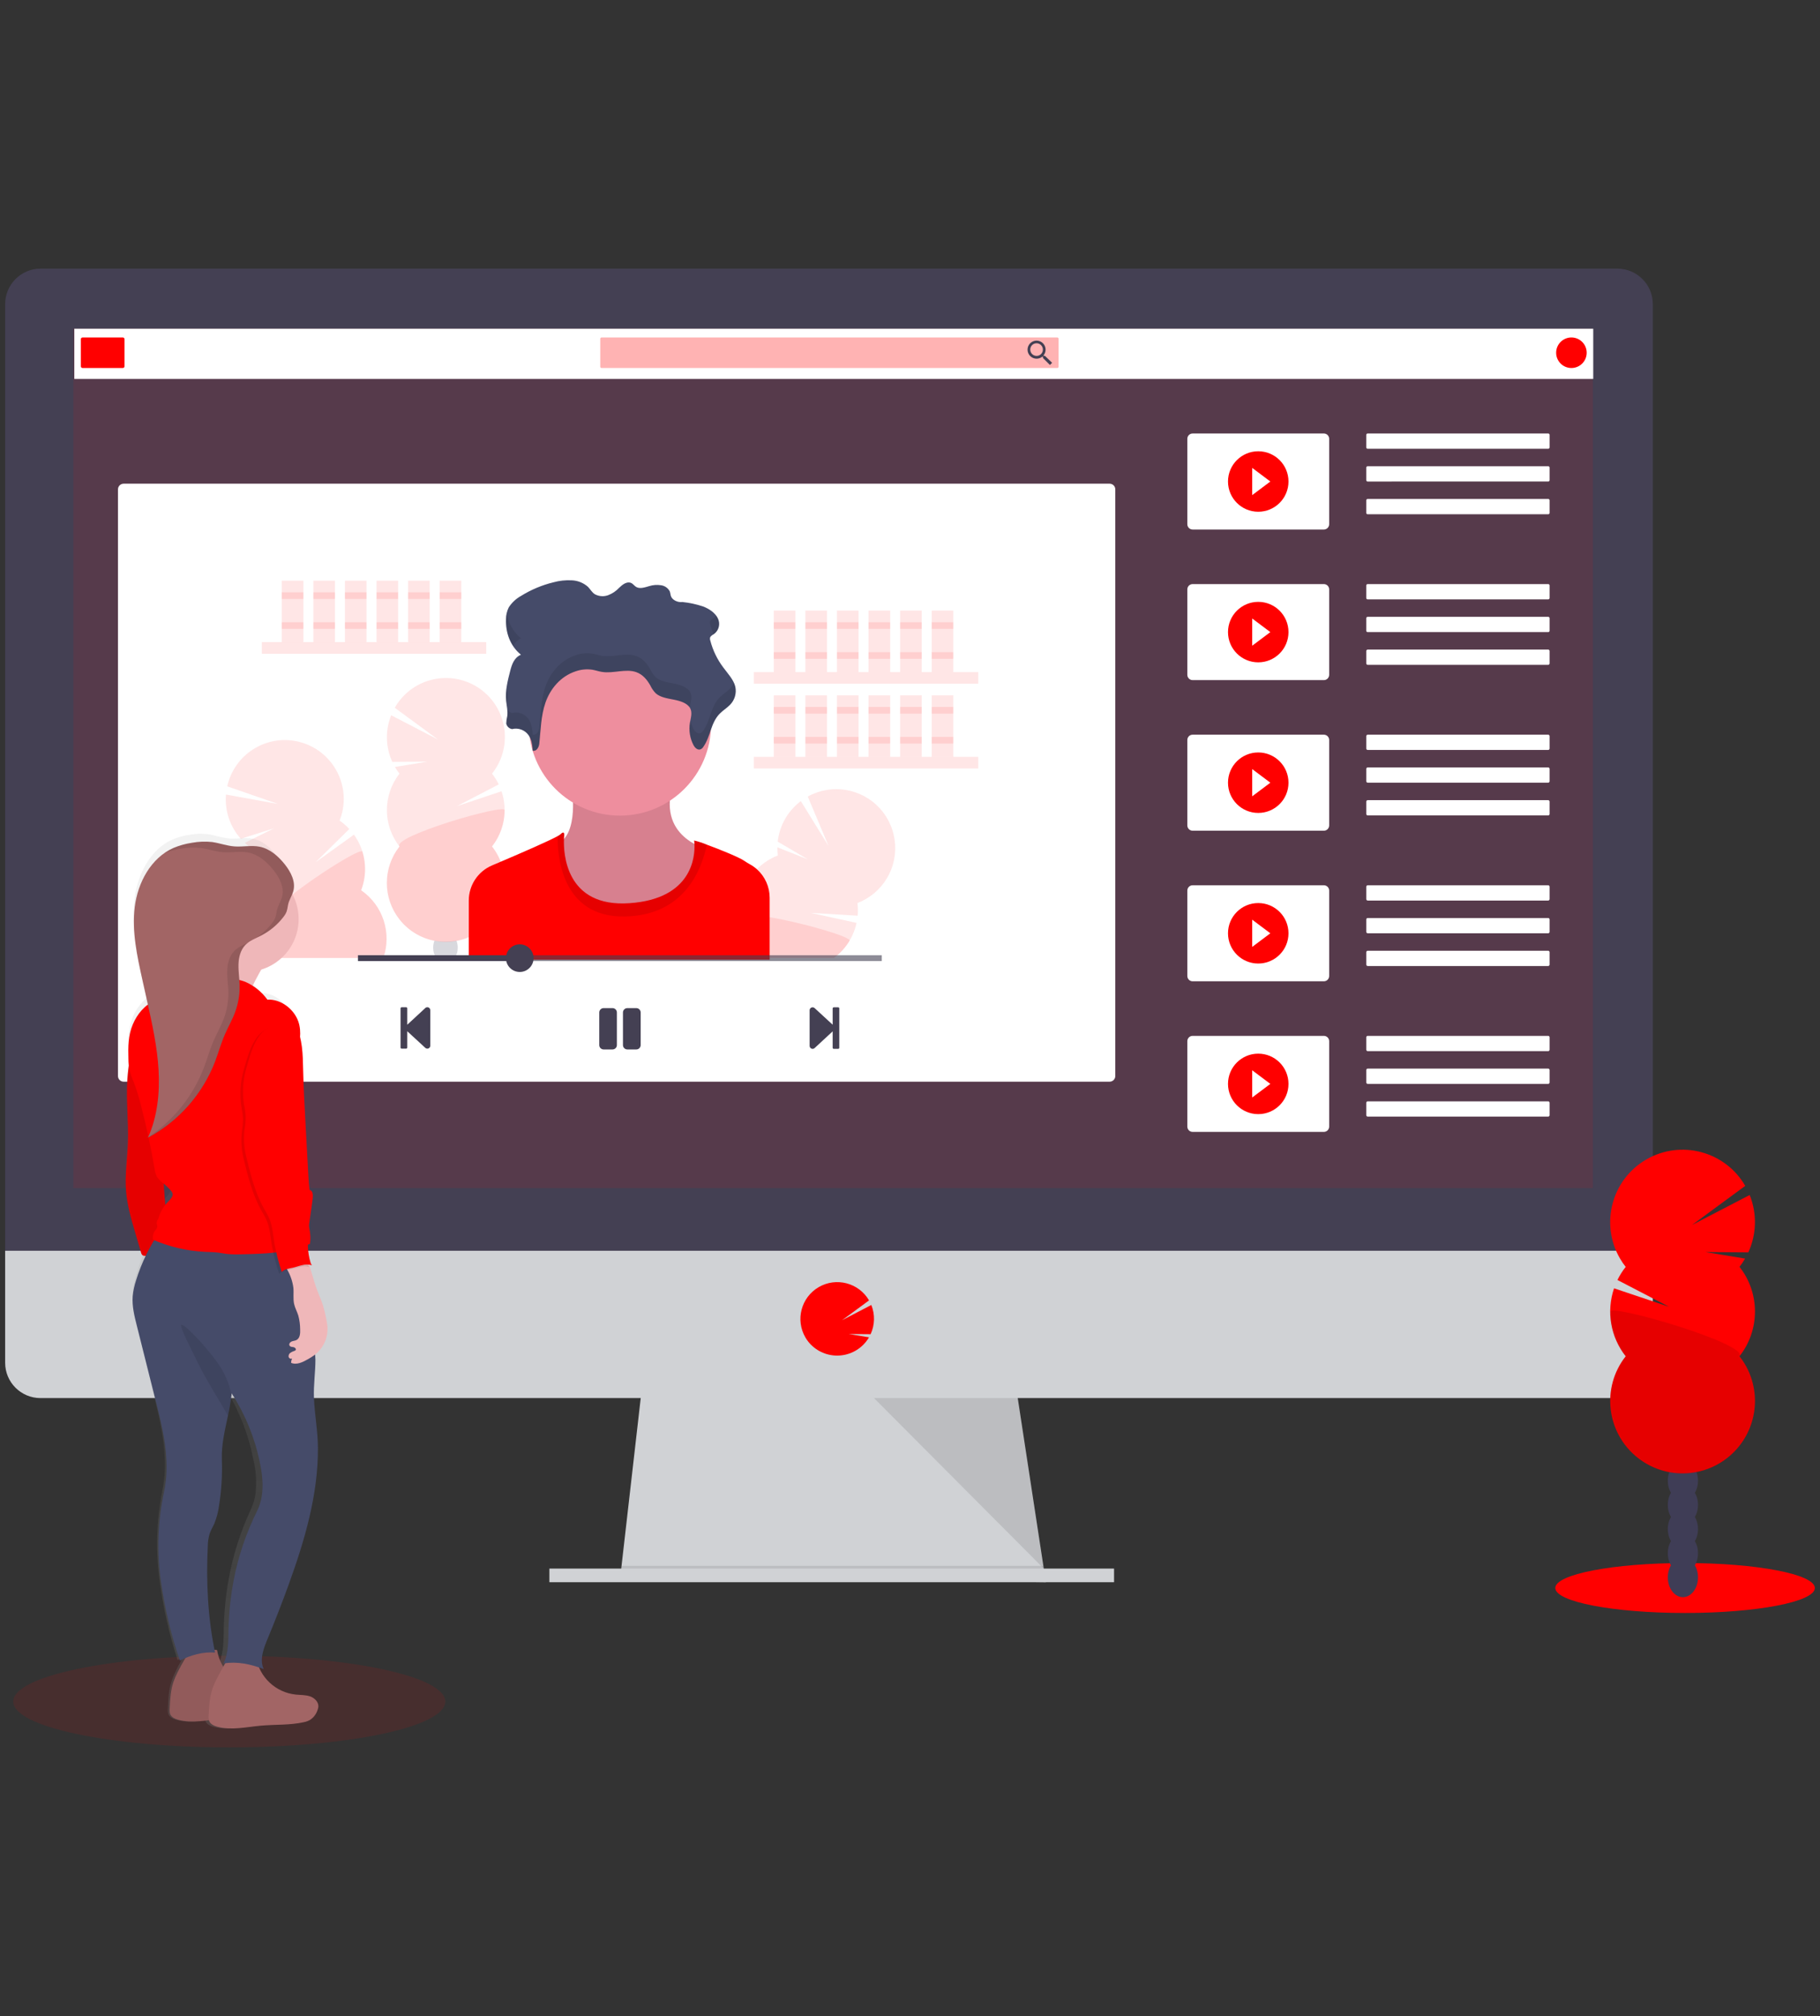 <?xml version="1.0" encoding="utf-8"?>
<!-- Generator: Adobe Illustrator 17.0.0, SVG Export Plug-In . SVG Version: 6.00 Build 0)  -->
<!DOCTYPE svg PUBLIC "-//W3C//DTD SVG 1.1//EN" "http://www.w3.org/Graphics/SVG/1.1/DTD/svg11.dtd">
<svg version="1.1" id="Layer_1" xmlns="http://www.w3.org/2000/svg" xmlns:xlink="http://www.w3.org/1999/xlink" x="0px" y="0px"
	 width="776.04px" height="859.544px" viewBox="-163.02 -258.185 776.04 859.544"
	 enable-background="new -163.02 -258.185 776.04 859.544" xml:space="preserve">
<rect x="-163.02" y="-258.185" width="776.04" height="859.544" fill="#333333" stroke="none"/>
<g>
	<polygon fill="#D0D2D5" points="282.932,416.413 101.476,414.086 102.005,409.433 110.781,332.664 270.135,332.664 
		281.861,409.433 282.754,415.249 	"/>
	<polygon opacity="0.1" enable-background="new    " points="282.754,415.249 192.204,415.249 101.476,414.086 102.005,409.433 
		281.861,409.433 	"/>
	<rect x="71.232" y="410.597" fill="#D0D2D5" width="240.777" height="5.816"/>
	<path fill="#444053" d="M541.733-128.439c0.042-8.36-6.704-15.173-15.064-15.215l0,0H-145.75
		c-8.36,0.037-15.111,6.842-15.074,15.205c0,0.002,0,0.007,0,0.01v407.577h702.559v-407.577H541.733z"/>
	<path fill="#D0D2D5" d="M-160.826,275.09v47.737c0,8.326,6.748,15.074,15.074,15.074l0,0h672.419
		c8.321-0.005,15.066-6.753,15.066-15.074V275.09L-160.826,275.09L-160.826,275.09z"/>
	<rect x="-131.747" y="-118.063" opacity="0.1" fill="#FF0000" enable-background="new    " width="647.889" height="366.401"/>
	<path fill="#FF0000" d="M193.942,319.785c4.819,0.003,9.374-2.206,12.359-5.991l0,0c0.448-0.571,0.853-1.17,1.219-1.795
		l-8.618-1.414l9.305,0.074c1.815-3.932,1.921-8.437,0.297-12.45l-12.497,6.513l11.53-8.467c-4.367-7.49-13.978-10.022-21.468-5.655
		c-7.49,4.367-10.022,13.978-5.655,21.468c0.356,0.611,0.754,1.199,1.189,1.756l0,0C184.585,317.595,189.133,319.79,193.942,319.785
		z"/>
	<polygon opacity="0.1" enable-background="new    " points="209.652,337.903 282.037,410.597 270.936,337.903 	"/>
	<path fill="#FFFFFF" d="M-110.298-51.959H310.12c1.335,0,2.418,1.083,2.418,2.418v250.129c0,1.335-1.083,2.418-2.418,2.418
		h-420.418c-1.335,0-2.418-1.083-2.418-2.418V-49.538C-112.717-50.873-111.633-51.959-110.298-51.959z"/>
	<rect x="-131.329" y="-118.026" fill="#FFFFFF" width="647.657" height="21.402"/>
	<path fill="#FF0000" d="M-127.81-114.304h17.158c0.401,0,0.727,0.324,0.727,0.727v11.575c0,0.401-0.324,0.727-0.727,0.727h-17.158
		c-0.401,0-0.727-0.324-0.727-0.727v-11.575C-128.537-113.978-128.211-114.304-127.81-114.304z"/>
	<path opacity="0.3" fill="#FF0000" enable-background="new    " d="M93.472-114.304h194.334c0.299,0,0.539,0.242,0.539,0.539
		v11.948c0,0.299-0.242,0.539-0.539,0.539H93.472c-0.299,0-0.539-0.242-0.539-0.539v-11.948
		C92.933-114.062,93.175-114.304,93.472-114.304z"/>
	<path fill="#444053" d="M282.548-106.451h-0.475l-0.178-0.148c0.598-0.71,0.927-1.605,0.93-2.532
		c-0.015-2.127-1.753-3.84-3.88-3.825c-2.127,0.015-3.84,1.753-3.825,3.88c0.015,2.119,1.741,3.83,3.862,3.825
		c0.927-0.005,1.822-0.334,2.532-0.93l0.178,0.148v0.485l2.977,2.977l0.93-0.93L282.548-106.451z M278.975-106.451
		c-1.486,0.005-2.693-1.194-2.698-2.68s1.194-2.693,2.681-2.698c1.486-0.005,2.693,1.194,2.698,2.68c0,0.007,0,0.012,0,0.02
		c0.01,1.469-1.172,2.671-2.643,2.68C279-106.451,278.988-106.451,278.975-106.451z"/>
	<circle fill="#FF0000" cx="507.025" cy="-107.791" r="6.513"/>
	<path fill="#FFFFFF" d="M345.51-73.36h55.963c1.249,0,2.26,1.011,2.26,2.26v36.421c0,1.249-1.011,2.26-2.26,2.26H345.51
		c-1.249,0-2.26-1.011-2.26-2.26V-71.1C343.25-72.347,344.261-73.36,345.51-73.36z"/>
	<path fill="#FFFFFF" d="M420.12-73.36h77.031c0.314,0,0.569,0.255,0.569,0.569v5.378c0,0.314-0.255,0.569-0.569,0.569H420.12
		c-0.314,0-0.569-0.255-0.569-0.569v-5.378C419.554-73.106,419.806-73.36,420.12-73.36z"/>
	<path fill="#FFFFFF" d="M420.12-59.402h77.031c0.314,0,0.569,0.255,0.569,0.569v5.378c0,0.314-0.255,0.569-0.569,0.569H420.12
		c-0.314,0-0.569-0.255-0.569-0.569v-5.378C419.554-59.147,419.806-59.402,420.12-59.402z"/>
	<path fill="#FFFFFF" d="M420.12-45.443h77.031c0.314,0,0.569,0.255,0.569,0.569v5.378c0,0.314-0.255,0.569-0.569,0.569H420.12
		c-0.314,0-0.569-0.255-0.569-0.569v-5.378C419.554-45.191,419.806-45.443,420.12-45.443z"/>
	<path fill="#FFFFFF" d="M345.51-9.153h55.963c1.249,0,2.26,1.011,2.26,2.26v36.421c0,1.249-1.011,2.26-2.26,2.26H345.51
		c-1.249,0-2.26-1.011-2.26-2.26V-6.893C343.25-8.141,344.261-9.153,345.51-9.153z"/>
	<path fill="#FFFFFF" d="M420.12-9.153h77.031c0.314,0,0.569,0.255,0.569,0.569v5.378c0,0.314-0.255,0.569-0.569,0.569H420.12
		c-0.314,0-0.569-0.255-0.569-0.569v-5.378C419.554-8.898,419.806-9.153,420.12-9.153z"/>
	<path fill="#FFFFFF" d="M420.12,4.806h77.031c0.314,0,0.569,0.255,0.569,0.569v5.378c0,0.314-0.255,0.569-0.569,0.569H420.12
		c-0.314,0-0.569-0.255-0.569-0.569V5.375C419.554,5.061,419.806,4.806,420.12,4.806z"/>
	<path fill="#FFFFFF" d="M420.167,18.765h76.937c0.339,0,0.613,0.274,0.613,0.613v5.284c0,0.339-0.274,0.613-0.613,0.613h-76.937
		c-0.339,0-0.613-0.274-0.613-0.613v-5.284C419.554,19.039,419.828,18.765,420.167,18.765z"/>
	<path fill="#FFFFFF" d="M345.51,55.055h55.963c1.249,0,2.26,1.011,2.26,2.26v36.421c0,1.249-1.011,2.26-2.26,2.26H345.51
		c-1.249,0-2.26-1.011-2.26-2.26V57.315C343.25,56.066,344.261,55.055,345.51,55.055z"/>
	<path fill="#FFFFFF" d="M420.167,55.055h76.937c0.339,0,0.613,0.274,0.613,0.613v5.284c0,0.339-0.274,0.613-0.613,0.613h-76.937
		c-0.339,0-0.613-0.274-0.613-0.613v-5.284C419.554,55.329,419.828,55.055,420.167,55.055z"/>
	<path fill="#FFFFFF" d="M420.167,69.013h76.937c0.339,0,0.613,0.274,0.613,0.613v5.284c0,0.339-0.274,0.613-0.613,0.613h-76.937
		c-0.339,0-0.613-0.274-0.613-0.613v-5.284C419.554,69.288,419.828,69.013,420.167,69.013z"/>
	<path fill="#FFFFFF" d="M420.167,82.972h76.937c0.339,0,0.613,0.274,0.613,0.613v5.284c0,0.339-0.274,0.613-0.613,0.613h-76.937
		c-0.339,0-0.613-0.274-0.613-0.613v-5.284C419.554,83.247,419.828,82.972,420.167,82.972z"/>
	<path fill="#FFFFFF" d="M345.51,119.262h55.963c1.249,0,2.26,1.011,2.26,2.26v36.421c0,1.249-1.011,2.26-2.26,2.26H345.51
		c-1.249,0-2.26-1.011-2.26-2.26v-36.421C343.25,120.274,344.261,119.262,345.51,119.262z"/>
	<path fill="#FFFFFF" d="M420.167,119.262h76.937c0.339,0,0.613,0.274,0.613,0.613v5.284c0,0.339-0.274,0.613-0.613,0.613h-76.937
		c-0.339,0-0.613-0.274-0.613-0.613v-5.284C419.554,119.537,419.828,119.262,420.167,119.262z"/>
	<path fill="#FFFFFF" d="M420.167,133.221h76.937c0.339,0,0.613,0.274,0.613,0.613v5.284c0,0.339-0.274,0.613-0.613,0.613h-76.937
		c-0.339,0-0.613-0.274-0.613-0.613v-5.284C419.554,133.495,419.828,133.221,420.167,133.221z"/>
	<path fill="#FFFFFF" d="M420.167,147.177h76.937c0.339,0,0.613,0.274,0.613,0.613v5.284c0,0.339-0.274,0.613-0.613,0.613h-76.937
		c-0.339,0-0.613-0.274-0.613-0.613v-5.284C419.554,147.454,419.828,147.177,420.167,147.177z"/>
	<path fill="#FFFFFF" d="M345.51,183.47h55.963c1.249,0,2.26,1.011,2.26,2.26v36.421c0,1.249-1.011,2.26-2.26,2.26H345.51
		c-1.249,0-2.26-1.011-2.26-2.26V185.73C343.25,184.481,344.261,183.47,345.51,183.47z"/>
	<path fill="#FFFFFF" d="M420.167,183.47h76.937c0.339,0,0.613,0.274,0.613,0.613v5.284c0,0.339-0.274,0.613-0.613,0.613h-76.937
		c-0.339,0-0.613-0.274-0.613-0.613v-5.284C419.554,183.744,419.828,183.47,420.167,183.47z"/>
	<path fill="#FFFFFF" d="M420.167,197.429h76.937c0.339,0,0.613,0.274,0.613,0.613v5.287c0,0.339-0.274,0.613-0.613,0.613h-76.937
		c-0.339,0-0.613-0.274-0.613-0.613v-5.287C419.554,197.703,419.828,197.429,420.167,197.429z"/>
	<path fill="#FFFFFF" d="M420.167,211.385h76.937c0.339,0,0.613,0.274,0.613,0.613v5.287c0,0.339-0.274,0.613-0.613,0.613h-76.937
		c-0.339,0-0.613-0.274-0.613-0.613v-5.287C419.554,211.662,419.828,211.385,420.167,211.385z"/>
	<rect x="-51.375" y="15.609" opacity="0.1" fill="#FF0000" enable-background="new    " width="95.688" height="4.96"/>
	<rect x="-42.871" y="-10.614" opacity="0.1" fill="#FF0000" enable-background="new    " width="9.213" height="26.224"/>
	<rect x="-29.404" y="-10.614" opacity="0.1" fill="#FF0000" enable-background="new    " width="9.213" height="26.224"/>
	<rect x="-15.94" y="-10.614" opacity="0.1" fill="#FF0000" enable-background="new    " width="9.213" height="26.224"/>
	<rect x="-2.476" y="-10.614" opacity="0.1" fill="#FF0000" enable-background="new    " width="9.213" height="26.224"/>
	<rect x="10.99" y="-10.614" opacity="0.1" fill="#FF0000" enable-background="new    " width="9.213" height="26.224"/>
	<rect x="24.464" y="-10.614" opacity="0.1" fill="#FF0000" enable-background="new    " width="9.213" height="26.224"/>
	<rect x="-42.871" y="-5.654" opacity="0.1" fill="#FF0000" enable-background="new    " width="9.213" height="2.839"/>
	<rect x="-29.404" y="-5.654" opacity="0.1" fill="#FF0000" enable-background="new    " width="9.213" height="2.839"/>
	<rect x="-15.94" y="-5.654" opacity="0.1" fill="#FF0000" enable-background="new    " width="9.213" height="2.839"/>
	<rect x="-2.476" y="-5.654" opacity="0.1" fill="#FF0000" enable-background="new    " width="9.213" height="2.839"/>
	<rect x="10.99" y="-5.654" opacity="0.1" fill="#FF0000" enable-background="new    " width="9.213" height="2.839"/>
	<rect x="24.464" y="-5.654" opacity="0.1" fill="#FF0000" enable-background="new    " width="9.213" height="2.839"/>
	<rect x="-42.871" y="7.103" opacity="0.1" fill="#FF0000" enable-background="new    " width="9.213" height="2.839"/>
	<rect x="-29.404" y="7.103" opacity="0.1" fill="#FF0000" enable-background="new    " width="9.213" height="2.839"/>
	<rect x="-15.94" y="7.103" opacity="0.1" fill="#FF0000" enable-background="new    " width="9.213" height="2.839"/>
	<rect x="-2.476" y="7.103" opacity="0.1" fill="#FF0000" enable-background="new    " width="9.213" height="2.839"/>
	<rect x="10.99" y="7.103" opacity="0.1" fill="#FF0000" enable-background="new    " width="9.213" height="2.839"/>
	<rect x="24.464" y="7.103" opacity="0.1" fill="#FF0000" enable-background="new    " width="9.213" height="2.839"/>
	<rect x="158.416" y="28.366" opacity="0.1" fill="#FF0000" enable-background="new    " width="95.688" height="4.96"/>
	<rect x="166.92" y="2.145" opacity="0.1" fill="#FF0000" enable-background="new    " width="9.213" height="26.224"/>
	<rect x="180.384" y="2.145" opacity="0.1" fill="#FF0000" enable-background="new    " width="9.213" height="26.224"/>
	<rect x="193.851" y="2.145" opacity="0.1" fill="#FF0000" enable-background="new    " width="9.213" height="26.224"/>
	<rect x="207.325" y="2.145" opacity="0.1" fill="#FF0000" enable-background="new    " width="9.213" height="26.224"/>
	<rect x="220.789" y="2.145" opacity="0.1" fill="#FF0000" enable-background="new    " width="9.213" height="26.224"/>
	<rect x="234.253" y="2.145" opacity="0.1" fill="#FF0000" enable-background="new    " width="9.213" height="26.224"/>
	<rect x="166.92" y="7.103" opacity="0.1" fill="#FF0000" enable-background="new    " width="9.213" height="2.839"/>
	<rect x="180.384" y="7.103" opacity="0.1" fill="#FF0000" enable-background="new    " width="9.213" height="2.839"/>
	<rect x="193.851" y="7.103" opacity="0.1" fill="#FF0000" enable-background="new    " width="9.213" height="2.839"/>
	<rect x="207.325" y="7.103" opacity="0.1" fill="#FF0000" enable-background="new    " width="9.213" height="2.839"/>
	<rect x="220.789" y="7.103" opacity="0.1" fill="#FF0000" enable-background="new    " width="9.213" height="2.839"/>
	<rect x="234.253" y="7.103" opacity="0.1" fill="#FF0000" enable-background="new    " width="9.213" height="2.839"/>
	<rect x="166.92" y="19.862" opacity="0.1" fill="#FF0000" enable-background="new    " width="9.213" height="2.839"/>
	<rect x="180.384" y="19.862" opacity="0.1" fill="#FF0000" enable-background="new    " width="9.213" height="2.839"/>
	<rect x="193.851" y="19.862" opacity="0.1" fill="#FF0000" enable-background="new    " width="9.213" height="2.839"/>
	<rect x="207.325" y="19.862" opacity="0.1" fill="#FF0000" enable-background="new    " width="9.213" height="2.839"/>
	<rect x="220.789" y="19.862" opacity="0.1" fill="#FF0000" enable-background="new    " width="9.213" height="2.839"/>
	<rect x="234.253" y="19.862" opacity="0.1" fill="#FF0000" enable-background="new    " width="9.213" height="2.839"/>
	<rect x="158.416" y="64.508" opacity="0.1" fill="#FF0000" enable-background="new    " width="95.688" height="4.96"/>
	<rect x="166.92" y="38.287" opacity="0.1" fill="#FF0000" enable-background="new    " width="9.213" height="26.224"/>
	<rect x="180.384" y="38.287" opacity="0.1" fill="#FF0000" enable-background="new    " width="9.213" height="26.224"/>
	<rect x="193.851" y="38.287" opacity="0.1" fill="#FF0000" enable-background="new    " width="9.213" height="26.224"/>
	<rect x="207.325" y="38.287" opacity="0.1" fill="#FF0000" enable-background="new    " width="9.213" height="26.224"/>
	<rect x="220.789" y="38.287" opacity="0.1" fill="#FF0000" enable-background="new    " width="9.213" height="26.224"/>
	<rect x="234.253" y="38.287" opacity="0.1" fill="#FF0000" enable-background="new    " width="9.213" height="26.224"/>
	<rect x="166.92" y="43.247" opacity="0.1" fill="#FF0000" enable-background="new    " width="9.213" height="2.839"/>
	<rect x="180.384" y="43.247" opacity="0.1" fill="#FF0000" enable-background="new    " width="9.213" height="2.839"/>
	<rect x="193.851" y="43.247" opacity="0.1" fill="#FF0000" enable-background="new    " width="9.213" height="2.839"/>
	<rect x="207.325" y="43.247" opacity="0.1" fill="#FF0000" enable-background="new    " width="9.213" height="2.839"/>
	<rect x="220.789" y="43.247" opacity="0.1" fill="#FF0000" enable-background="new    " width="9.213" height="2.839"/>
	<rect x="234.253" y="43.247" opacity="0.1" fill="#FF0000" enable-background="new    " width="9.213" height="2.839"/>
	<rect x="166.92" y="56.004" opacity="0.1" fill="#FF0000" enable-background="new    " width="9.213" height="2.839"/>
	<rect x="180.384" y="56.004" opacity="0.1" fill="#FF0000" enable-background="new    " width="9.213" height="2.839"/>
	<rect x="193.851" y="56.004" opacity="0.1" fill="#FF0000" enable-background="new    " width="9.213" height="2.839"/>
	<rect x="207.325" y="56.004" opacity="0.1" fill="#FF0000" enable-background="new    " width="9.213" height="2.839"/>
	<rect x="220.789" y="56.004" opacity="0.1" fill="#FF0000" enable-background="new    " width="9.213" height="2.839"/>
	<rect x="234.253" y="56.004" opacity="0.1" fill="#FF0000" enable-background="new    " width="9.213" height="2.839"/>
	<path opacity="0.1" fill="#FF0000" enable-background="new    " d="M7.323,71.694c-0.715-0.915-1.367-1.874-1.953-2.876
		l13.781-2.26L4.262,66.669C1.376,60.386,1.201,53.19,3.777,46.773l19.96,10.348L5.303,43.574
		c6.872-12.055,22.213-16.258,34.27-9.387c12.055,6.872,16.258,22.213,9.387,34.27c-0.643,1.128-1.372,2.206-2.181,3.22
		c1.123,1.414,2.082,2.95,2.866,4.577l-17.885,9.305l19.067-6.392c2.71,8.032,1.187,16.886-4.048,23.553
		c8.593,10.895,6.726,26.693-4.169,35.286s-26.693,6.726-35.286-4.169c-7.196-9.124-7.196-21.993,0-31.117
		c-7.161-9.112-7.161-21.941,0-31.053V71.694z"/>
	<path opacity="0.1" fill="#FF0000" enable-background="new    " d="M52.157,87.215c0,5.626-1.894,11.088-5.378,15.502
		c8.593,10.895,6.726,26.693-4.169,35.286c-10.895,8.593-26.693,6.726-35.286-4.169c-7.196-9.124-7.196-21.993,0-31.117
		C3.946,98.464,52.157,84.394,52.157,87.215z"/>
	<path opacity="0.2" fill="#3F3D56" enable-background="new    " d="M31.069,150.063c0.045,0.067,0.084,0.134,0.121,0.205h-8.524
		c0.047-0.064,0.074-0.138,0.121-0.205c-0.734-1.276-1.113-2.725-1.098-4.196c-0.005-1.009,0.168-2.01,0.512-2.96l0,0
		c0.475,0.074,1.061,0.158,1.741,0.232c1.978,0.198,3.969,0.198,5.947,0c0.571-0.057,1.157-0.131,1.758-0.223
		c-0.005,0.015-0.005,0.032,0,0.047c0.339,0.932,0.509,1.919,0.502,2.913C32.17,147.343,31.796,148.787,31.069,150.063z"/>
	<path opacity="0.1" fill="#FF0000" enable-background="new    " d="M0.437,150.268H-47.02c-0.101-0.27-0.195-0.559-0.279-0.838
		c-1.672-5.378-1.479-11.162,0.549-16.414c-9.535-6.592-13.323-18.852-9.167-29.676c-0.954-0.658-1.86-1.382-2.708-2.169
		l12.487-6.226l-14.201,4.503c-4.614-5.148-6.904-11.973-6.328-18.862l22.156,4.001l-21.607-7.51
		c2.982-13.551,16.387-22.119,29.938-19.137c13.551,2.982,22.119,16.387,19.137,29.938c-0.287,1.298-0.673,2.572-1.16,3.806
		c1.498,1.043,2.881,2.243,4.122,3.583l-14.349,14.154l16.33-11.743c4.973,6.879,6.135,15.806,3.088,23.729
		C0.254,127.825,4.114,139.62,0.437,150.268z"/>
	<path opacity="0.1" fill="#FF0000" enable-background="new    " d="M0.437,150.268H-47.02c-0.101-0.27-0.195-0.559-0.279-0.838
		c-1.672-5.378-1.479-11.162,0.549-16.414c-4.466-3.088,37.435-30.773,38.263-28.076c1.672,5.381,1.479,11.167-0.549,16.424
		C0.256,127.776,4.131,139.601,0.437,150.268z"/>
	<path opacity="0.1" fill="#FF0000" enable-background="new    " d="M215.158,116.265c-2.883,4.837-7.312,8.561-12.571,10.571
		c0.225,1.79,0.26,3.6,0.101,5.398l-20.108-1.209l19.644,4.263c-0.579,2.678-1.59,5.242-2.997,7.594
		c-1.711,2.878-3.991,5.381-6.701,7.352h-27.376v0.717h-27.917c0.057-0.242,0.111-0.475,0.178-0.717
		c2.067-7.809,7.762-14.149,15.306-17.037c-1.469-11.496,5.116-22.507,15.939-26.651c-0.148-1.15-0.215-2.31-0.205-3.472
		l12.982,5.129l-12.841-7.547c0.764-6.874,4.33-13.128,9.854-17.29l11.827,19.151l-8.867-21.085
		c12.141-6.718,27.43-2.322,34.149,9.819C219.881,99.062,219.731,108.59,215.158,116.265L215.158,116.265z"/>
	<path opacity="0.1" fill="#FF0000" enable-background="new    " d="M199.229,142.917c-1.711,2.878-3.991,5.381-6.699,7.352h-27.376
		v0.717h-27.917c0.057-0.242,0.111-0.475,0.178-0.717c2.067-7.809,7.762-14.149,15.306-17.037
		c-0.232-1.862,5.173-1.583,12.386-0.373C179.242,135.231,200.186,141.317,199.229,142.917z"/>
	<path fill="#EE8E9E" d="M80.566,75.907c0,0,3.442,18.61-4.243,24.688c-7.685,6.078,6.513,42.497,29.945,38.246
		c23.432-4.253,32.979-34.802,32.979-34.802s-23.469-4.857-14.767-29.544L80.566,75.907z"/>
	<path opacity="0.1" enable-background="new    " d="M80.566,75.907c0,0,3.442,18.61-4.243,24.688
		c-7.685,6.078,6.513,42.497,29.945,38.246c23.432-4.253,32.979-34.802,32.979-34.802s-23.469-4.857-14.767-29.544L80.566,75.907z"
		/>
	<circle fill="#EE8E9E" cx="101.308" cy="50.718" r="38.849"/>
	<path fill="#FF0000" d="M165.152,124.576v26.409H36.868v-25.21c0-6.535,3.909-12.436,9.928-14.982l3.674-1.563
		c9.305-3.964,20.61-8.887,24.305-10.935c0.406-0.203,0.786-0.448,1.135-0.734c2.02-2.02,1.62,0.606,1.62,0.606
		s-0.057,0.502-0.094,1.367c-0.223,5.947,0.633,29.312,28.019,27.368c26.716-1.862,27.917-19.933,27.645-25.247
		c-0.015-0.492-0.054-0.982-0.121-1.471c1.847,0.44,3.657,1.031,5.405,1.768c5.583,2.065,13.828,5.378,16.033,6.941
		c0.687,0.485,1.526,0.987,2.438,1.498c1.034,0.576,2.003,1.266,2.886,2.057C163.189,115.541,165.152,119.95,165.152,124.576z"/>
	<path opacity="0.1" enable-background="new    " d="M138.389,101.953c-2.26,10.477-9.362,30.103-34.95,30.615
		c-27.265,0.539-28.847-26.577-28.669-34.272c0.41-0.198,0.794-0.443,1.145-0.734c2.028-2.02,1.62,0.606,1.62,0.606
		s-3.435,30.959,27.917,28.736c31.35-2.223,27.497-26.706,27.497-26.706C132.947,100.046,135.281,100.855,138.389,101.953z"/>
	<path fill="#454B69" d="M55.32,52.664c2.638-0.66,5.415,0.354,7.008,2.559c1.414,1.983,1.63,4.374,1.805,6.662
		c1.684,0.354,2.633-1.553,2.792-2.997c0.623-5.873,0.67-11.854,2.643-17.532c1.973-5.677,6.281-11.167,12.898-13.336
		c2.26-0.784,4.676-1.014,7.045-0.67c1.405,0.232,2.727,0.727,4.122,0.93c4.839,0.801,10.096-1.489,14.629,0.101
		c2.849,1.004,4.654,3.321,5.984,5.638c0.579,1.249,1.365,2.391,2.327,3.378c1.926,1.731,4.941,2.178,7.705,2.718
		c2.765,0.539,5.779,1.479,6.961,3.61c1.061,1.926,0.279,4.149-0.074,6.234c-0.546,3.301,0.005,6.691,1.573,9.649
		c0.512,0.93,1.553,2.057,2.792,1.748c0.554-0.188,1.024-0.566,1.32-1.071c3.173-4.448,3.088-10.235,7.072-14.246
		c1.33-1.34,3.051-2.381,4.345-3.722c1.988-2.018,2.834-4.896,2.253-7.668c-0.717-3.071-3.173-5.583-5.156-8.281
		c-2.574-3.42-4.448-7.312-5.519-11.454c-0.185-0.482-0.185-1.016,0-1.498c0.376-0.49,0.861-0.883,1.414-1.155
		c2.23-1.496,3.004-4.416,1.805-6.82c-1.125-2.3-3.6-4.048-6.392-5.089c-2.831-0.93-5.754-1.555-8.719-1.862
		c-1.953,0.279-4.243-0.828-4.849-2.391c-0.27-0.697-0.27-1.452-0.539-2.149c-0.742-1.422-2.132-2.394-3.722-2.606
		c-1.664-0.27-3.368-0.148-4.978,0.354c-1.862,0.522-3.974,1.303-5.583,0.391c-0.846-0.475-1.313-1.34-2.223-1.731
		c-1.862-0.781-3.778,0.801-5.109,2.102c-1.283,1.367-2.856,2.426-4.607,3.098c-1.869,0.712-3.956,0.574-5.715-0.381
		c-1.276-0.809-1.916-2.112-2.93-3.145c-1.916-1.709-4.367-2.695-6.934-2.792c-2.638-0.141-5.282,0.148-7.826,0.856
		C68.079-8.72,63.44-6.774,59.194-4.136c-2.136,1.175-3.949,2.859-5.277,4.903c-0.786,1.568-1.189,3.299-1.182,5.052
		c-0.205,5.499,1.62,11.288,6.375,15.141c-2.903,1.209-3.88,4.179-4.56,6.812c-1.088,4.206-2.178,8.477-1.768,12.757
		c0.205,2.216,0.809,4.429,0.485,6.634c-0.262,1.039-0.406,2.102-0.428,3.173C53.116,51.551,54.098,52.468,55.32,52.664z"/>
	<g opacity="0.1">
		<path d="M149.91,32.926c-0.418,0.912-0.984,1.748-1.674,2.475c-1.293,1.358-3.014,2.411-4.345,3.722
			c-3.984,3.984-3.9,9.807-7.072,14.255c-0.297,0.502-0.767,0.88-1.32,1.061c-1.209,0.317-2.253-0.781-2.792-1.748
			c-0.616-1.18-1.081-2.428-1.387-3.722c-0.064,0.326-0.131,0.65-0.185,0.93c-0.546,3.301,0.005,6.691,1.573,9.649
			c0.512,0.93,1.553,2.057,2.792,1.748c0.554-0.188,1.024-0.566,1.32-1.071c3.173-4.448,3.088-10.235,7.072-14.246
			c1.33-1.34,3.051-2.381,4.345-3.722c1.988-2.018,2.834-4.896,2.253-7.668C150.345,34.021,150.15,33.463,149.91,32.926z"/>
		<path d="M141.238,5.382c-0.556,0.267-1.041,0.663-1.414,1.155c-0.185,0.48-0.185,1.009,0,1.489
			c0.366,1.447,0.836,2.863,1.405,4.243l0,0c2.23-1.496,3.004-4.416,1.805-6.82c-0.181-0.383-0.398-0.747-0.65-1.088
			C142.051,4.754,141.666,5.098,141.238,5.382z"/>
		<path d="M59.162,14.009c-3.296-2.718-5.47-6.56-6.095-10.786c-0.168,0.833-0.26,1.681-0.279,2.532
			c-0.213,4.063,0.858,8.091,3.061,11.511C56.516,15.81,57.696,14.65,59.162,14.009z"/>
		<path d="M131.159,43.106c0.354-2.094,1.135-4.317,0.074-6.234c-1.182-2.141-4.196-3.071-6.961-3.61
			c-2.765-0.539-5.779-0.997-7.705-2.718c-0.962-0.987-1.748-2.129-2.327-3.378c-1.313-2.317-3.135-4.654-5.984-5.638
			c-4.533-1.592-9.79,0.687-14.629-0.101c-1.395-0.232-2.718-0.717-4.122-0.93c-2.369-0.346-4.785-0.116-7.045,0.67
			c-6.617,2.178-10.925,7.668-12.898,13.336s-2.02,11.652-2.643,17.532c-0.158,1.434-1.108,3.351-2.792,2.997
			c-0.178-2.3-0.391-4.654-1.805-6.671c-1.595-2.201-4.369-3.212-7.008-2.549c-0.781-0.176-1.476-0.621-1.963-1.256
			c0.101,0.853,0.101,1.716,0,2.569c-0.262,1.039-0.406,2.102-0.428,3.173c0.245,1.219,1.207,2.166,2.428,2.391
			c2.638-0.66,5.415,0.354,7.008,2.559c1.414,1.983,1.63,4.374,1.805,6.662c1.684,0.354,2.633-1.553,2.792-2.997
			c0.623-5.873,0.67-11.854,2.643-17.532c1.973-5.677,6.281-11.167,12.898-13.336c2.26-0.784,4.676-1.014,7.045-0.67
			c1.405,0.232,2.727,0.727,4.122,0.93c4.839,0.801,10.096-1.489,14.629,0.101c2.849,1.004,4.654,3.321,5.984,5.638
			c0.579,1.249,1.365,2.391,2.327,3.378c1.926,1.731,4.941,2.178,7.705,2.718s5.583,1.414,6.82,3.388
			C131.085,43.386,131.132,43.247,131.159,43.106z"/>
		<path d="M53.319,40.213c0.153-1.733,0.049-3.479-0.307-5.183c-0.272,1.798-0.331,3.623-0.178,5.435
			c0,0.465,0.101,0.93,0.168,1.387C53.106,41.301,53.245,40.762,53.319,40.213z"/>
	</g>
	<path fill="#444053" d="M7.778,188.532v-16.797c0-0.262,0.213-0.475,0.475-0.475l0,0h1.906c0.262,0,0.475,0.213,0.475,0.475l0,0
		v6.988l7.742-7.173c0.537-0.448,1.335-0.376,1.783,0.161c0.181,0.218,0.284,0.487,0.292,0.769v15.215
		c-0.022,0.7-0.608,1.246-1.306,1.224c-0.282-0.01-0.551-0.111-0.769-0.292l-7.742-7.129v6.951c0,0.262-0.213,0.475-0.475,0.475l0,0
		H8.253C8.021,188.927,7.82,188.762,7.778,188.532z"/>
	<path fill="#444053" d="M194.845,171.737v16.797c0,0.262-0.213,0.475-0.475,0.475c-0.002,0-0.007,0-0.01,0h-1.862
		c-0.262,0-0.475-0.213-0.475-0.475l0,0v-6.988l-7.742,7.166c-0.544,0.448-1.348,0.371-1.795-0.173
		c-0.176-0.215-0.279-0.48-0.289-0.757v-15.269c0.03-0.705,0.623-1.249,1.328-1.222c0.277,0.012,0.544,0.114,0.757,0.289
		l7.742,7.129v-6.941c0-0.262,0.213-0.475,0.475-0.475l0,0h1.862C194.617,171.284,194.83,171.479,194.845,171.737z"/>
	<path fill="#444053" d="M98.153,189.259h-3.788c-1.029,0-1.862-0.833-1.862-1.862v-13.902c0-1.029,0.833-1.862,1.862-1.862h3.788
		c1.029,0,1.862,0.833,1.862,1.862v13.902C100.015,188.425,99.181,189.259,98.153,189.259z M110.158,187.397v-13.902
		c0-1.029-0.833-1.862-1.862-1.862h-3.825c-1.029,0-1.862,0.833-1.862,1.862v13.902c0,1.029,0.833,1.862,1.862,1.862h3.788
		c1.029,0.02,1.877-0.796,1.899-1.822C110.158,187.421,110.158,187.409,110.158,187.397z"/>
	<rect x="-10.357" y="149.096" opacity="0.6" fill="#444053" enable-background="new    " width="223.329" height="2.485"/>
	<circle fill="#444053" cx="58.606" cy="150.332" r="5.89"/>
	<rect x="-10.357" y="149.096" fill="#444053" width="68.963" height="2.485"/>
	<ellipse fill="#FF0000" cx="555.486" cy="418.879" rx="55.34" ry="10.645"/>
	<ellipse fill="#3F3D56" cx="554.566" cy="414.356" rx="6.439" ry="8.43"/>
	<ellipse fill="#3F3D56" cx="554.566" cy="404.045" rx="6.439" ry="8.43"/>
	<ellipse fill="#3F3D56" cx="554.566" cy="393.743" rx="6.439" ry="8.43"/>
	<ellipse fill="#3F3D56" cx="554.566" cy="383.434" rx="6.439" ry="8.43"/>
	<ellipse fill="#3F3D56" cx="554.566" cy="373.123" rx="6.439" ry="8.43"/>
	<ellipse fill="#3F3D56" cx="554.566" cy="362.814" rx="6.439" ry="8.43"/>
	<ellipse fill="#3F3D56" cx="554.566" cy="352.502" rx="6.439" ry="8.43"/>
	<path fill="#FF0000" d="M578.676,281.967c0.878-1.123,1.681-2.305,2.401-3.536l-16.936-2.792l18.313,0.138
		c3.544-7.725,3.756-16.567,0.586-24.456l-24.547,12.75l22.65-16.647c-8.536-14.757-27.415-19.799-42.173-11.263
		c-14.757,8.536-19.799,27.415-11.266,42.173c0.734,1.269,1.555,2.483,2.463,3.632c-1.365,1.733-2.544,3.605-3.516,5.583
		l21.98,11.417l-23.432-7.863c-3.343,9.879-1.474,20.776,4.97,28.978c-10.531,13.397-8.207,32.796,5.19,43.328
		s32.796,8.207,43.328-5.19c8.796-11.192,8.796-26.948,0-38.137c8.798-11.197,8.798-26.956,0-38.152L578.676,281.967z"/>
	<path opacity="0.1" enable-background="new    " d="M523.568,301.044c-0.012,6.921,2.312,13.642,6.597,19.077
		c-10.531,13.397-8.207,32.796,5.19,43.328c13.397,10.531,32.796,8.207,43.328-5.19c8.796-11.192,8.796-26.948,0-38.137
		C582.818,314.882,523.568,297.583,523.568,301.044z"/>
	<ellipse opacity="0.1" fill="#FF0000" enable-background="new    " cx="-65.259" cy="467.285" rx="92.122" ry="19.542"/>
	
		<linearGradient id="SVGID_1_" gradientUnits="userSpaceOnUse" x1="508.617" y1="960.829" x2="508.617" y2="579.346" gradientTransform="matrix(1 0 0 1 -577 -482.046)">
		<stop  offset="0" style="stop-color:#808080;stop-opacity:0.25"/>
		<stop  offset="0.54" style="stop-color:#808080;stop-opacity:0.12"/>
		<stop  offset="1" style="stop-color:#808080;stop-opacity:0.1"/>
	</linearGradient>
	<path fill="url(#SVGID_1_)" d="M-34.412,465.015c-1.862-0.68-3.853-0.569-5.796-0.781c-4.038-0.467-7.799-2.29-10.665-5.173
		c-1.842-1.864-3.291-4.078-4.263-6.513c0.613,0.223,1.229,0.455,1.862,0.707c-1.862-4.345,0.094-9.221,1.805-13.615
		c2.903-7.445,5.648-14.928,8.234-22.455c6.513-19.067,12.097-38.896,11.976-59.183c0-7.332-1.35-14.265-1.61-21.59
		c-0.195-5.435,0.643-10.86,0.606-16.303c0-0.764,0-1.516-0.057-2.28c3.373-2.952,5.185-7.305,4.903-11.78
		c-0.094-1.15-0.26-2.295-0.492-3.425c-0.329-1.963-0.764-3.909-1.303-5.826c-0.613-2.02-1.452-3.954-2.169-5.927
		c-1.387-3.825-2.327-7.806-3.509-11.696c0.438,0.045,0.865,0.161,1.266,0.344c-0.299-0.349-0.502-0.769-0.596-1.219
		c-0.695-2.475-1.071-5.032-1.118-7.604l0.791-0.354c0.356-2.51,0.227-5.067-0.381-7.527c0.448-3.991,1.145-8.012,1.573-11.985
		c0.158-1.489,0.094-3.36-1.276-3.721c-0.279-2.132-0.391-4.29-0.502-6.439c-0.391-7.5-0.779-14.997-1.162-22.492
		c-0.391-7.527-0.781-15.047-0.93-22.584c-0.101-4.782-0.158-9.733-1.293-14.312c0.195-2.193-0.027-4.404-0.66-6.513
		c-1.731-5.482-7.109-9.827-12.562-9.52c-1.627-2.327-3.637-4.359-5.947-6.011c1.088-2.438,2.391-4.95,3.462-6.924
		c8.729-2.839,15.111-11.446,15.111-21.681c0.012-3.746-0.863-7.443-2.559-10.786c0.161-0.41,0.297-0.831,0.41-1.256
		c0.467-2.01,0.321-4.112-0.418-6.038c-0.262-0.739-0.574-1.461-0.93-2.159c-0.242-0.465-0.502-0.93-0.771-1.377l-0.475-0.717
		c-0.289-0.438-0.586-0.856-0.93-1.266c-0.66-0.888-1.37-1.738-2.122-2.549c-0.927-1.004-1.949-1.914-3.051-2.718
		c-1.496-1.113-3.207-1.902-5.025-2.317c-1.051-0.208-2.122-0.304-3.192-0.289c-0.643,0-1.293,0-1.936,0.057
		c-1.303,0.074-2.596,0.168-3.89,0.158c-0.428,0-0.865,0-1.293-0.064c-2.277-0.304-4.528-0.774-6.738-1.405l-1.118-0.232
		c-0.381-0.074-0.754-0.138-1.135-0.185c-1.021-0.136-2.05-0.198-3.081-0.185H-78.4c-1.031,0.049-2.06,0.156-3.081,0.317
		l-1.024,0.158c-2.584,0.406-5.104,1.152-7.49,2.223c-0.307,0.138-0.623,0.297-0.93,0.465l-0.185,0.101
		c-0.252,0.131-0.502,0.27-0.744,0.418l-0.138,0.084l-0.791,0.502l-0.064,0.047c-7.389,4.97-11.753,14.386-12.861,23.729
		c-1.239,10.487,0.93,21.058,3.098,31.377l1.953,9.305c0.084,0.418,0.176,0.828,0.26,1.246c-2.747,2.255-4.861,5.185-6.132,8.506
		c-1.862,4.654-1.907,9.686-1.758,14.73c0,1.024,0.057,2.047,0.158,3.071c-0.232,1.936-0.438,3.88-0.569,5.836
		c-0.586,9.026,0.512,18.098,0.223,27.143c-0.223,6.971-1.276,13.959-0.764,20.882c0.448,6.142,2.094,12.097,3.721,18.024
		l2.344,8.449c0.077,0.438,0.279,0.843,0.586,1.162c0.386,0.26,0.856,0.356,1.313,0.27c-1.526,3.464-2.802,7.035-3.815,10.682
		c-0.702,2.233-1.162,4.535-1.377,6.867c-0.307,4.263,0.68,8.496,1.667,12.636c1.489,6.204,2.972,12.433,4.448,18.684
		c1.041,4.374,2.082,8.744,3.118,13.111c2.047,8.618,4.105,17.29,4.486,26.157c0.213,4.453-0.099,8.917-0.93,13.298
		c-2.685,13.118-3.076,26.604-1.155,39.856c1.553,11.179,4.073,22.205,7.527,32.949c0.754-0.401,1.516-0.772,2.3-1.118l-0.326,0.606
		c-1.073,1.862-2.065,3.768-2.977,5.722c-0.616,1.271-1.147,2.579-1.592,3.917c-1.192,3.721-1.377,7.685-1.545,11.605
		c-0.084,0.754-0.02,1.516,0.195,2.243c0.512,1.405,1.983,2.122,3.351,2.512c4.021,1.145,8.197,0.734,12.376,0.195
		c0.02,0.091,0.047,0.183,0.084,0.27c0.512,1.405,1.973,2.122,3.351,2.512c5.752,1.637,11.817,0.094,17.744-0.465
		c5.927-0.559,11.753-0.148,17.458-1.516c0.851-0.181,1.667-0.495,2.418-0.93c1.466-1.026,2.542-2.517,3.051-4.233
		c0.178-0.445,0.297-0.91,0.354-1.387C-30.829,467.49-32.57,465.693-34.412,465.015z M-54.092,378.837
		c-0.321,2.181-0.947,4.305-1.862,6.308c-4.476,9.518-7.685,19.582-9.547,29.935c-1.222,6.84-1.926,13.761-2.112,20.704
		c-0.094,5.119,0.101,10.477-2.028,15.074l0.771-0.121c-0.242,0.448-0.475,0.93-0.697,1.283l-0.111,0.205
		c-1.288-2.193-2.151-4.614-2.54-7.129c0-0.084-0.418-0.148-1.061-0.185c-2.631-14.698-3.543-29.653-2.718-44.564
		c0.012-1.808,0.262-3.608,0.744-5.351c0.475-1.498,1.276-2.866,1.862-4.317c0.93-2.438,1.555-4.983,1.862-7.574
		c1.014-6.624,1.407-13.328,1.172-20.024c-0.223-6.318,1.236-12.599,2.485-18.889c0.596-2.987,1.145-5.984,1.442-8.979l0.057-0.606
		c5.536,9.134,9.406,19.179,11.427,29.666C-53.825,369.043-53.536,373.968-54.092,378.837z M-93.921,244.354l0.297,0.26
		c0.9,0.791,1.728,1.659,2.475,2.596c0.371,0.408,0.64,0.9,0.781,1.434c0.279,1.358-0.846,2.512-1.768,3.509
		c-0.401,0.433-0.776,0.885-1.125,1.358c-0.198-3.051-0.41-6.105-0.633-9.157H-93.921z"/>
	<path fill="#FF0000" d="M-106.799,186.029l-1.024,7.9c-0.344,2.68-0.687,5.351-0.875,8.039c-0.623,8.951,0.532,17.94,0.232,26.911
		c-0.242,6.904-1.34,13.8-0.809,20.694c0.475,6.085,2.206,12.005,3.937,17.866l2.455,8.375c0.084,0.438,0.299,0.841,0.613,1.155
		c0.472,0.279,1.036,0.371,1.573,0.252l10.905-0.987c-0.697-3.202-1.471-6.513-1.862-9.8c-0.297-2.569-0.475-5.156-0.66-7.742
		c-0.576-8.059-1.239-16.117-1.862-24.193l-1.162-14.144c-0.492-6.142-1.004-12.312-2.549-18.276
		C-99.433,196.056-102.504,190.53-106.799,186.029z"/>
	<path opacity="0.1" enable-background="new    " d="M-106.799,186.029l-1.024,7.9c-0.344,2.68-0.687,5.351-0.875,8.039
		c-0.623,8.951,0.532,17.94,0.232,26.911c-0.242,6.904-1.34,13.8-0.809,20.694c0.475,6.085,2.206,12.005,3.937,17.866l2.455,8.375
		c0.084,0.438,0.299,0.841,0.613,1.155c0.472,0.279,1.036,0.371,1.573,0.252l10.905-0.987c-0.697-3.202-1.471-6.513-1.862-9.8
		c-0.297-2.569-0.475-5.156-0.66-7.742c-0.576-8.059-1.239-16.117-1.862-24.193l-1.162-14.144
		c-0.492-6.142-1.004-12.312-2.549-18.276C-99.433,196.056-102.504,190.53-106.799,186.029z"/>
	<path fill="#A26565" d="M-87.368,454.973c-0.64,1.259-1.199,2.559-1.674,3.89c-1.246,3.674-1.434,7.621-1.62,11.501
		c-0.082,0.747-0.012,1.503,0.205,2.223c0.539,1.395,2.085,2.102,3.526,2.485c6.038,1.63,12.403,0.101,18.61-0.455
		c6.207-0.559,12.339-0.148,18.331-1.498c0.885-0.171,1.741-0.47,2.54-0.885c1.518-0.987,2.651-2.465,3.21-4.186
		c0.181-0.44,0.302-0.905,0.364-1.377c0.195-2.047-1.583-3.815-3.516-4.486c-1.936-0.67-4.048-0.569-6.085-0.772
		c-8.63-0.883-15.591-7.45-16.973-16.014c-0.074-0.448-10.086-0.178-11.167,0.401c-1.229,0.68-1.973,2.364-2.671,3.509
		C-85.388,451.148-86.414,453.037-87.368,454.973z"/>
	<path opacity="0.1" enable-background="new    " d="M-87.368,454.973c-0.64,1.259-1.199,2.559-1.674,3.89
		c-1.246,3.674-1.434,7.621-1.62,11.501c-0.082,0.747-0.012,1.503,0.205,2.223c0.539,1.395,2.085,2.102,3.526,2.485
		c6.038,1.63,12.403,0.101,18.61-0.455c6.207-0.559,12.339-0.148,18.331-1.498c0.885-0.171,1.741-0.47,2.54-0.885
		c1.518-0.987,2.651-2.465,3.21-4.186c0.181-0.44,0.302-0.905,0.364-1.377c0.195-2.047-1.583-3.815-3.516-4.486
		c-1.936-0.67-4.048-0.569-6.085-0.772c-8.63-0.883-15.591-7.45-16.973-16.014c-0.074-0.448-10.086-0.178-11.167,0.401
		c-1.229,0.68-1.973,2.364-2.671,3.509C-85.388,451.148-86.414,453.037-87.368,454.973z"/>
	<path fill="#A26565" d="M-70.759,457.933c-0.645,1.254-1.204,2.552-1.674,3.88c-1.256,3.721-1.442,7.621-1.62,11.501
		c-0.087,0.747-0.017,1.506,0.205,2.223c0.532,1.395,2.075,2.102,3.516,2.495c6.038,1.62,12.413,0.094,18.61-0.465
		c6.197-0.559,12.349-0.148,18.331-1.498c0.89-0.181,1.746-0.495,2.54-0.93c1.518-0.987,2.653-2.465,3.21-4.186
		c0.181-0.44,0.302-0.905,0.364-1.377c0.195-2.038-1.583-3.815-3.516-4.486c-1.936-0.67-4.048-0.559-6.085-0.772
		c-8.625-0.885-15.583-7.448-16.973-16.006c-0.074-0.448-10.086-0.185-11.167,0.391c-1.236,0.68-1.983,2.364-2.68,3.509
		C-68.758,454.098-69.799,455.997-70.759,457.933z"/>
	<path fill="#454B69" d="M-27.461,359.082c0.131,20.108-5.715,39.762-12.571,58.624c-2.718,7.483-5.598,14.898-8.645,22.25
		c-1.805,4.354-3.843,9.194-1.907,13.494c-5.583-2.122-11.258-3.368-17.131-2.391c2.233-4.56,2.02-9.864,2.122-14.888
		c0.19-6.887,0.925-13.749,2.196-20.519c1.971-10.304,5.349-20.291,10.039-29.676c0.947-1.978,1.602-4.085,1.946-6.254
		c0.764-4.782,0.168-9.696-0.828-14.433c-2.141-10.462-6.212-20.432-12.003-29.406l-0.057,0.596
		c-0.349,2.992-0.851,5.964-1.508,8.904c-1.313,6.226-2.849,12.46-2.614,18.724c0.242,6.639-0.168,13.289-1.229,19.849
		c-0.341,2.577-1.014,5.096-2,7.5c-0.643,1.442-1.479,2.792-1.983,4.29c-0.502,1.723-0.767,3.509-0.781,5.304
		c-0.744,15.141,0,30.511,3.088,45.355c-5.183-0.41-10.366,1.088-15,3.415c-3.623-10.625-6.271-21.557-7.91-32.663
		c-2.02-13.133-1.61-26.525,1.209-39.51c0.878-4.33,1.207-8.754,0.977-13.167c-0.401-8.793-2.559-17.391-4.708-25.934l-3.276-13.026
		c-1.55-6.204-3.101-12.379-4.654-18.526c-1.034-4.105-2.075-8.301-1.748-12.525c0.228-2.317,0.715-4.602,1.451-6.812
		c2.324-7.512,5.799-14.619,10.301-21.068c17.932,1.004,36.078-0.67,53.97-2.047c0.868-0.171,1.768-0.02,2.532,0.428
		c0.611,0.621,0.974,1.439,1.024,2.307l6.728,38.152c1.09,5.302,1.728,10.687,1.906,16.098c0,5.398-0.838,10.776-0.633,16.164
		C-28.875,344.946-27.498,351.815-27.461,359.082z"/>
	<path opacity="0.1" enable-background="new    " d="M-64.283,336.479c-0.349,2.992-0.851,5.964-1.508,8.904
		c-3.9-6.746-8.106-13.326-11.696-20.24c-0.93-1.778-1.805-3.583-2.69-5.388l-2.653-5.398c-0.492-1.014-0.987-2.028-1.434-3.061
		c-0.727-1.484-1.286-3.044-1.667-4.654c1.303-0.242,4.523,3.276,5.49,4.196c1.973,1.953,3.838,4.018,5.583,6.179
		c2.119,2.403,4.065,4.953,5.826,7.631C-66.775,328.292-65.17,332.293-64.283,336.479z"/>
	<path fill="#EFB7B9" d="M-49.347,151.383c0,0-9.958,15.865-8.113,19.189c1.842,3.321-31.359-2.95-31.359-2.95
		s18.081-15.865,16.229-22.509C-74.443,138.468-49.347,151.383-49.347,151.383z"/>
	<circle fill="#EFB7B9" cx="-58.197" cy="133.676" r="22.509"/>
	<path fill="#FF0000" d="M-49.011,168.023c-2.411-3.343-5.68-5.974-9.463-7.611c-2.181-0.781-4.434-1.335-6.728-1.657l-8.979-1.583
		c-2.196-0.391-4.55-0.754-6.597,0.148c-1.036,0.532-1.978,1.226-2.792,2.057c-3.118,2.893-6.142,6.068-10.059,7.742
		c-1.071,0.455-2.186,0.791-3.257,1.246c-4.382,1.862-7.658,5.826-9.51,10.235c-1.953,4.597-2.01,9.594-1.862,14.592
		c-0.002,1.726,0.168,3.447,0.512,5.136c0.448,1.61,1.016,3.185,1.704,4.708c1.236,3.262,2.275,6.597,3.108,9.985
		c2.327,8.902,4.263,17.898,5.806,26.985c0.131,1.301,0.514,2.567,1.125,3.722c0.868,1.157,1.916,2.166,3.108,2.987
		c0.945,0.776,1.815,1.639,2.596,2.577c0.391,0.383,0.68,0.856,0.846,1.377c0.289,1.34-0.93,2.495-1.862,3.472
		c-2.003,2.042-3.449,4.565-4.206,7.324c-0.467,0.566-0.705,1.286-0.67,2.02c0.193,0.509,0.267,1.058,0.215,1.6
		c-0.183,0.495-0.472,0.942-0.846,1.313c-0.868,1.132-1.207,2.584-0.93,3.984c6.976,3.032,14.441,4.777,22.035,5.156
		c1.862,0.094,3.721,0.094,5.583,0.317c1.32,0.168,2.624,0.438,3.947,0.596c1.916,0.18,3.845,0.23,5.769,0.148
		c10.022-0.205,20.333-0.455,29.535-4.429c0.865-4.718-1.004-9.528-2.178-14.181c-1.862-7.445-2.327-15.067-3.722-22.574
		c-0.93-5.129-2.327-10.18-3.118-15.343c-0.791-5.166-0.93-10.514,0.448-15.541c1.256-4.448,1.637-8.988,2.94-13.427
		c1.303-4.439,2.216-9.251,0.744-13.642C-37.631,172.023-43.279,167.716-49.011,168.023z"/>
	<path fill="#A26565" d="M-37.958,121.737c1.098-3.991-1.061-8.153-3.63-11.399c-2.792-3.489-6.345-6.634-10.71-7.51
		c-3.546-0.717-7.22,0.148-10.831-0.138c-3.192-0.252-6.263-1.405-9.436-1.862c-2.878-0.312-5.789-0.2-8.635,0.326
		c-2.703,0.401-5.344,1.14-7.863,2.196c-9.584,4.253-15.195,14.73-16.498,25.126c-1.303,10.395,0.977,20.873,3.247,31.1l2.057,9.251
		c2.141,9.631,4.28,19.3,4.849,29.144c0.569,9.844-0.492,19.95-4.54,28.939c13.091-7.033,23.234-18.516,28.595-32.373
		c1.451-3.806,2.532-7.762,4.149-11.501c1.387-3.22,3.163-6.271,4.392-9.557c1.387-3.707,2.055-7.646,1.963-11.605
		c-0.074-2.977-0.569-5.937-0.485-8.914c0.084-2.977,0.846-6.076,2.903-8.234c1.862-1.906,4.421-2.792,6.775-4.028
		c3.707-1.904,6.943-4.604,9.483-7.91c1.479-1.936,1.563-2.792,1.936-4.988C-39.862,125.602-38.534,123.849-37.958,121.737z"/>
	<path fill="#EFB7B9" d="M-37.931,290.827c0.232,2.317-0.185,4.654,0.317,6.951c0.381,1.711,1.266,3.257,1.788,4.931
		c0.514,1.934,0.781,3.927,0.791,5.927c0.074,1.674-0.057,3.721-1.545,4.503c-0.65,0.344-1.434,0.344-2.112,0.643
		c-0.678,0.299-1.256,1.108-0.865,1.741s1.061,0.532,1.674,0.65c0.613,0.121,1.276,0.754,0.93,1.266
		c-0.141,0.168-0.329,0.287-0.539,0.344c-0.621,0.19-1.212,0.472-1.748,0.838c-0.537,0.391-0.814,1.046-0.717,1.704
		c0.138,0.564,0.707,0.91,1.271,0.774c0.079-0.02,0.156-0.047,0.227-0.084c-0.272,0.584-0.423,1.217-0.438,1.862
		c2.381,1.024,5.052-0.316,7.287-1.61c0.967-0.539,1.899-1.135,2.792-1.788c3.667-2.816,5.702-7.267,5.435-11.884
		c-0.106-1.142-0.284-2.277-0.529-3.398c-0.344-1.951-0.801-3.88-1.367-5.779c-0.643-2-1.516-3.909-2.27-5.873
		c-1.6-4.179-2.633-8.551-4.085-12.787c-0.096-0.44-0.344-0.831-0.697-1.108c-0.319-0.158-0.678-0.225-1.034-0.195
		c-1.63-0.087-3.262,0.064-4.849,0.448c-0.93,0.279-2.522,0.93-2.96,1.862c-0.438,0.93,0.26,1.711,0.68,2.485
		C-39.159,285.587-38.289,288.159-37.931,290.827z"/>
	<path opacity="0.1" enable-background="new    " d="M-39.446,177.755c0.477,0.49,0.88,1.048,1.192,1.657
		c3.202,5.816,3.239,12.767,3.388,19.401c0.168,7.445,0.576,14.888,0.987,22.378l1.219,22.334c0.121,2.132,0.232,4.263,0.539,6.375
		c1.434,0.363,1.489,2.223,1.33,3.722c-1.034,9.1-3.593,18.471-0.93,27.227c0.101,0.45,0.317,0.865,0.623,1.209
		c-1.353-0.423-2.797-0.443-4.159-0.057c-1.33,0.279-2.614,0.772-3.954,1.081c-1.694,0.381-3.61,0.549-4.765,1.862
		c-1.308-3.934-2.349-7.95-3.118-12.023c-0.633-3.722-0.809-7.557-2.317-10.999c-0.606-1.387-1.424-2.671-2.169-4.001
		c-3.9-6.961-5.816-14.824-7.685-22.584c-0.838-3.679-1.041-7.475-0.596-11.221c0.27-1.709,0.425-3.435,0.465-5.166
		c-0.114-1.825-0.354-3.642-0.717-5.435c-0.791-5.262-0.418-10.633,1.088-15.737c1.395-4.735,2.624-9.725,5.583-13.706
		C-50.482,180.092-44.387,177.822-39.446,177.755z"/>
	<path fill="#FF0000" d="M-38.339,177.011c0.477,0.492,0.88,1.053,1.192,1.667c3.202,5.806,3.239,12.767,3.388,19.401
		c0.168,7.445,0.576,14.888,0.987,22.334l1.219,22.334c0.121,2.132,0.232,4.263,0.539,6.375c1.434,0.363,1.489,2.223,1.32,3.722
		c-1.024,9.1-3.583,18.462-0.93,27.227c0.101,0.45,0.317,0.865,0.623,1.209c-1.353-0.423-2.797-0.443-4.159-0.057
		c-1.33,0.279-2.614,0.771-3.954,1.071c-1.694,0.391-3.61,0.549-4.765,1.862c-1.303-3.951-2.337-7.987-3.088-12.079
		c-0.633-3.721-0.809-7.547-2.317-10.989c-0.655-1.37-1.377-2.705-2.169-4.001c-3.909-6.961-5.816-14.834-7.685-22.594
		c-0.841-3.679-1.041-7.475-0.596-11.221c0.7-3.509,0.616-7.129-0.252-10.598c-0.791-5.26-0.418-10.628,1.088-15.727
		c1.395-4.735,2.624-9.725,5.583-13.706C-49.357,179.254-43.279,177.085-38.339,177.011z"/>
	<g opacity="0.1">
		<path d="M-41.585,110.338c-2.792-3.489-6.345-6.634-10.71-7.51c-3.546-0.717-7.22,0.148-10.831-0.138
			c-3.192-0.252-6.263-1.405-9.436-1.862c-2.878-0.312-5.789-0.2-8.635,0.326c-2.703,0.401-5.344,1.14-7.863,2.196
			c-1.36,0.611-2.661,1.348-3.88,2.206c2.243-0.87,4.572-1.496,6.951-1.862c2.844-0.527,5.749-0.636,8.625-0.326
			c3.182,0.41,6.244,1.553,9.446,1.805c3.6,0.289,7.277-0.569,10.831,0.138c4.364,0.875,7.938,4.028,10.702,7.52
			c2.577,3.239,4.728,7.398,3.637,11.399c-0.576,2.102-1.916,3.946-2.28,6.113c-0.364,2.166-0.455,3.051-1.944,4.988
			c-1.909,2.483-4.216,4.629-6.83,6.355c0.717-0.334,1.451-0.67,2.149-1.034c3.707-1.904,6.944-4.604,9.483-7.91
			c1.479-1.936,1.563-2.792,1.936-4.988c0.373-2.196,1.704-4.001,2.28-6.113C-36.86,117.746-39.019,113.585-41.585,110.338z"/>
		<path d="M-58.43,144.779c0.386-0.401,0.806-0.764,1.256-1.088c-2.149,1.041-4.411,1.953-6.058,3.721
			c-2.057,2.149-2.792,5.257-2.903,8.234s0.418,5.937,0.485,8.904c0.091,3.961-0.576,7.903-1.963,11.612
			c-1.229,3.284-3.007,6.328-4.392,9.557c-1.61,3.722-2.69,7.685-4.142,11.493c-4.651,12.015-12.913,22.294-23.644,29.423
			c-0.057,0.121-0.101,0.252-0.158,0.373c13.091-7.033,23.234-18.516,28.595-32.373c1.451-3.806,2.532-7.762,4.149-11.501
			c1.387-3.22,3.163-6.271,4.392-9.557c1.387-3.707,2.055-7.646,1.963-11.605c-0.074-2.977-0.569-5.937-0.485-8.914
			C-61.251,150.083-60.485,146.937-58.43,144.779z"/>
	</g>
	<path fill="#FF0000" d="M373.491-65.784c-7.122,0-12.895,5.774-12.895,12.895c0,7.122,5.774,12.895,12.895,12.895
		s12.895-5.774,12.895-12.895l0,0C386.384-60.008,380.613-65.781,373.491-65.784z M370.912-47.085v-11.607l7.737,5.804
		L370.912-47.085z"/>
	<path fill="#FF0000" d="M373.491-1.576c-7.122,0-12.895,5.774-12.895,12.895c0,7.122,5.774,12.895,12.895,12.895
		s12.895-5.774,12.895-12.895l0,0C386.384,4.198,380.613-1.574,373.491-1.576z M370.912,17.123V5.516l7.737,5.804L370.912,17.123z"
		/>
	<path fill="#FF0000" d="M373.491,62.631c-7.122,0-12.895,5.774-12.895,12.895c0,7.122,5.774,12.895,12.895,12.895
		s12.895-5.774,12.895-12.895l0,0C386.384,68.405,380.613,62.634,373.491,62.631z M370.912,81.33V69.723l7.737,5.804L370.912,81.33z
		"/>
	<path fill="#FF0000" d="M373.491,126.839c-7.122,0-12.895,5.774-12.895,12.895c0,7.122,5.774,12.895,12.895,12.895
		s12.895-5.774,12.895-12.895l0,0C386.384,132.613,380.613,126.841,373.491,126.839z M370.912,145.538v-11.607l7.737,5.804
		L370.912,145.538z"/>
	<path fill="#FF0000" d="M373.491,191.046c-7.122,0-12.895,5.774-12.895,12.895c0,7.122,5.774,12.895,12.895,12.895
		s12.895-5.774,12.895-12.895l0,0C386.384,196.82,380.613,191.049,373.491,191.046z M370.912,209.745v-11.607l7.737,5.804
		L370.912,209.745z"/>
</g>
</svg>
